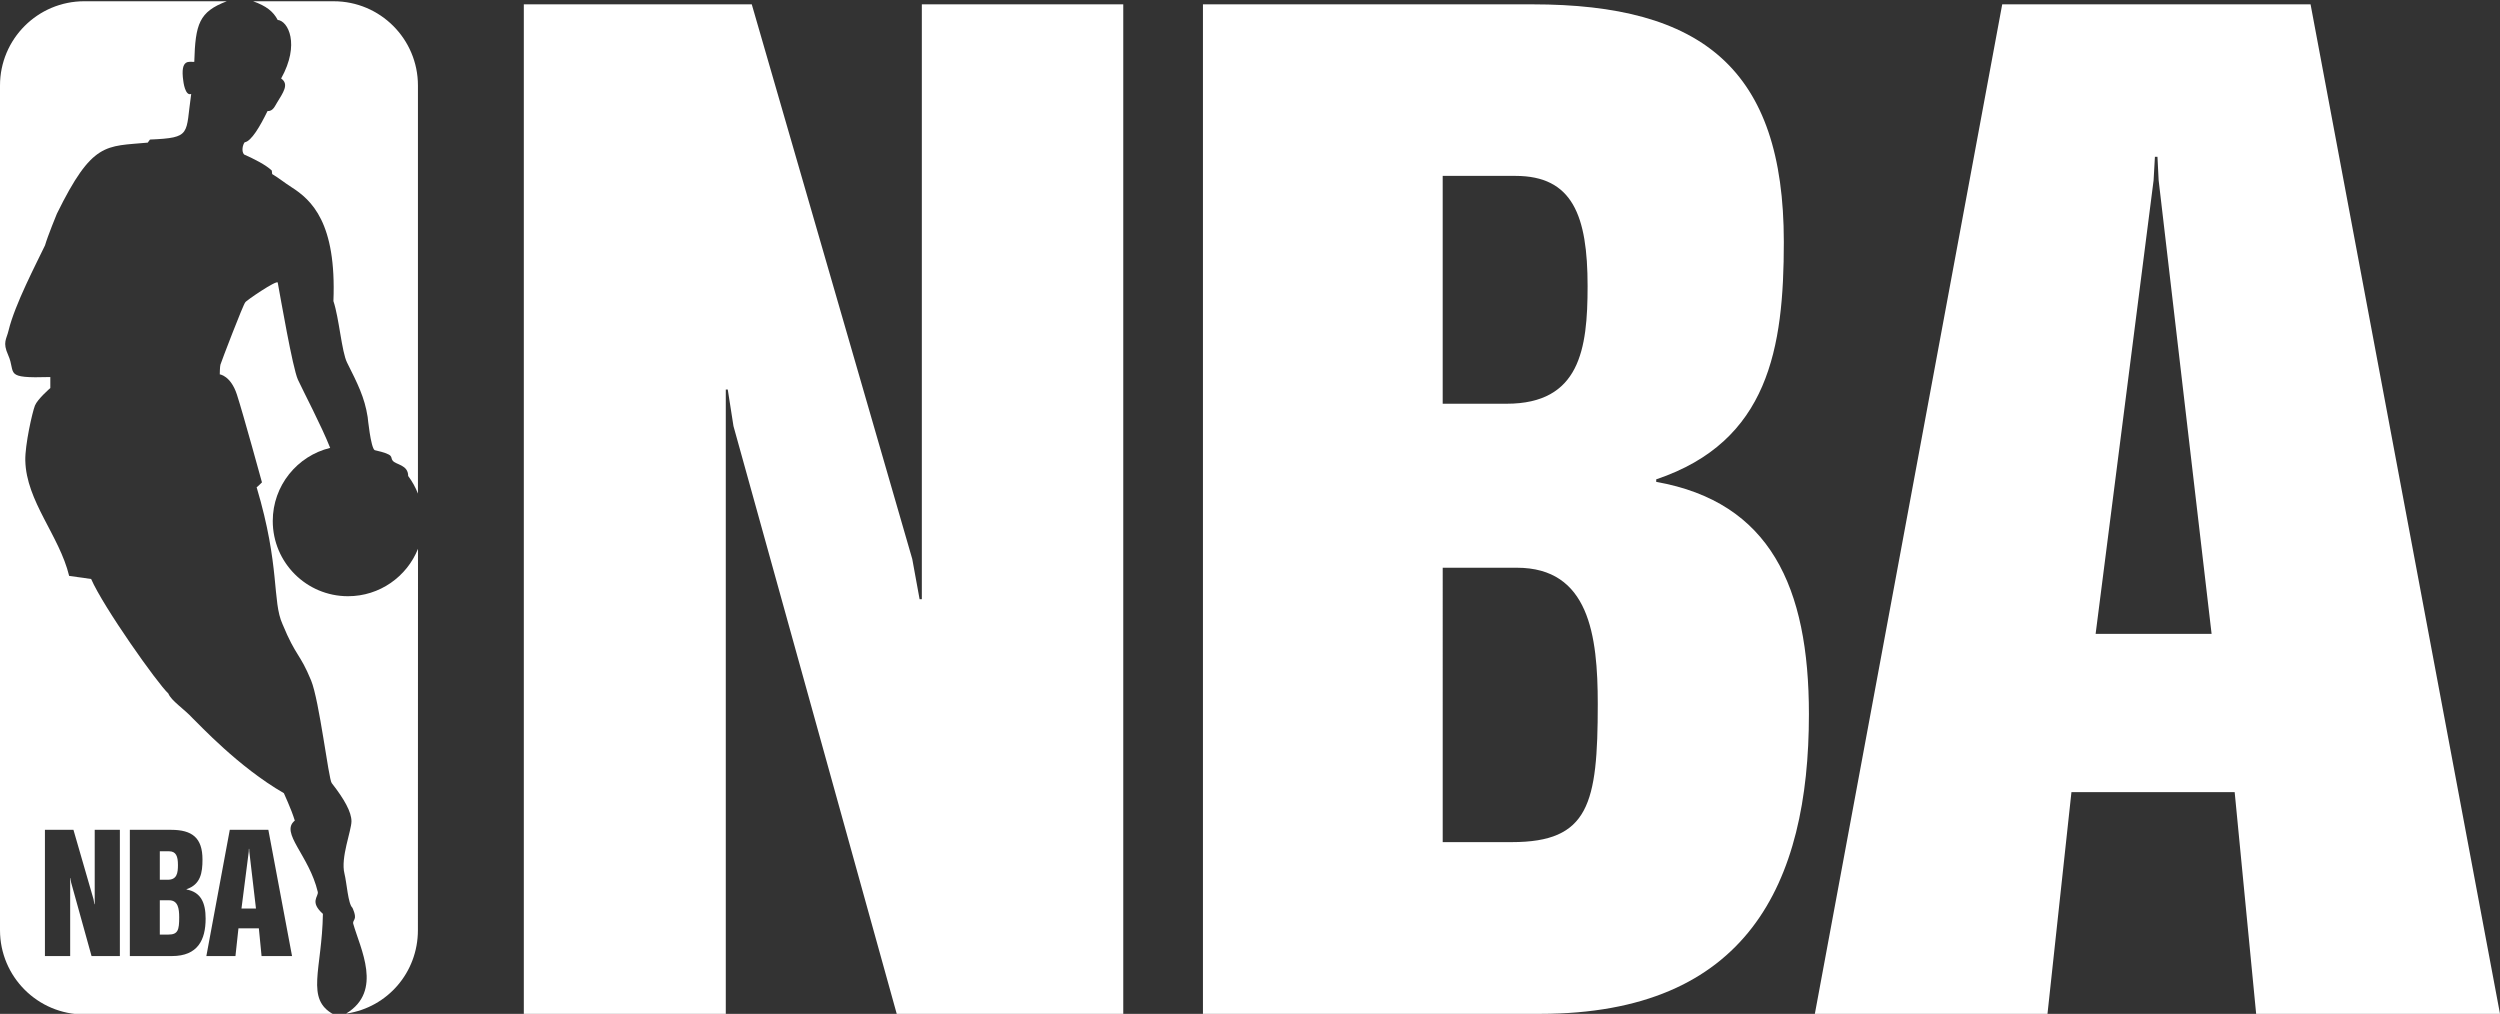 <?xml version="1.0" encoding="utf-8"?>
<!-- Generator: Adobe Illustrator 16.0.0, SVG Export Plug-In . SVG Version: 6.00 Build 0)  -->
<!DOCTYPE svg PUBLIC "-//W3C//DTD SVG 1.1//EN" "http://www.w3.org/Graphics/SVG/1.1/DTD/svg11.dtd">
<svg version="1.1" id="Layer_1" xmlns="http://www.w3.org/2000/svg" xmlns:xlink="http://www.w3.org/1999/xlink" x="0px" y="0px"
	 width="139.9px" height="56.735px" viewBox="0 0 139.9 56.735" enable-background="new 0 0 139.9 56.735" xml:space="preserve">
<rect x="0" y="0" width="139.9" height="56.735" fill="#333333" stroke="none"/>
<path fill="#FFFFFF" d="M18.07,51.14c-0.752-0.673-0.247-0.954-0.285-1.223c-0.489-2.064-2.135-3.318-1.288-3.996
	c-0.205-0.677-0.611-1.512-0.611-1.535c-2.557-1.474-4.743-3.855-5.112-4.2c-0.442-0.489-1.204-0.981-1.351-1.374
	C8.809,38.246,5.785,33.971,5.1,32.4l-1.23-0.173c-0.552-2.269-2.405-4.175-2.454-6.459c-0.021-0.864,0.392-2.702,0.539-3.073
	c0.147-0.366,0.861-0.98,0.861-0.98v-0.616c-2.668,0.08-1.896-0.193-2.359-1.229c-0.322-0.719-0.095-0.875,0.022-1.375
	c0.352-1.461,1.549-3.736,2.04-4.765c0.148-0.518,0.664-1.77,0.664-1.77c1.991-4.053,2.729-3.758,5.085-3.979l0.124-0.172
	c2.365-0.1,1.979-0.286,2.308-2.554c-0.344,0.146-0.441-0.713-0.441-0.713c-0.191-1.303,0.356-1.057,0.613-1.081
	c0.061-2.128,0.271-2.801,1.82-3.391H4.718C2.111,0.07,0,2.181,0,4.787v47.265c0,2.604,2.111,4.717,4.718,4.717h13.955
	C17.073,55.91,18.021,54.262,18.07,51.14 M6.708,53.501H5.123l-1.142-4.113L3.94,49.132H3.927v4.369H2.514v-7.064h1.596l1.122,3.88
	L5.283,50.6H5.3v-4.163h1.408V53.501z M9.624,53.501H7.266v-7.064h2.307c1.185,0,1.758,0.45,1.758,1.662
	c0,0.742-0.104,1.396-0.892,1.661v0.017c0.797,0.143,1.068,0.735,1.068,1.627C11.507,52.59,11.073,53.501,9.624,53.501
	 M14.637,53.501l-0.152-1.553h-1.141l-0.168,1.553h-1.628l1.311-7.064h2.158l1.326,7.064H14.637z"/>
<polygon fill="#FFFFFF" points="14.324,50.841 13.513,50.841 13.919,47.668 13.927,47.504 13.945,47.504 13.953,47.668 "/>
<path fill="#FFFFFF" d="M10.028,51.333c0,0.699-0.063,0.966-0.601,0.966H8.943v-1.92h0.519
	C9.966,50.379,10.028,50.848,10.028,51.333"/>
<path fill="#FFFFFF" d="M9.958,48.408c0,0.442-0.054,0.823-0.568,0.823H8.943v-1.594h0.51C9.853,47.637,9.958,47.913,9.958,48.408"
	/>
<path fill="#FFFFFF" d="M23.388,4.788v22.833c-0.135-0.345-0.311-0.669-0.547-0.985c0.002-0.629-0.682-0.622-0.866-0.857
	c-0.17-0.209,0.173-0.321-1.007-0.588c-0.222-0.122-0.394-1.856-0.394-1.856c-0.172-1.105-0.563-1.866-1.153-3.046
	c-0.301-0.6-0.441-2.481-0.763-3.439c0.178-4.389-1.225-5.662-2.355-6.381c-0.429-0.276-0.652-0.474-1.073-0.729l-0.02-0.195
	c-0.33-0.319-0.997-0.654-1.55-0.899c-0.161-0.172-0.079-0.548,0.031-0.683c0.367-0.05,0.857-0.883,1.279-1.747
	c0.309,0.021,0.421-0.298,0.53-0.467c0.335-0.556,0.699-1.035,0.232-1.356c1.071-1.925,0.383-3.229-0.193-3.277
	c-0.248-0.479-0.651-0.786-1.375-1.045h4.508C21.276,0.07,23.388,2.182,23.388,4.788"/>
<path fill="#FFFFFF" d="M23.391,30.712l-0.005,21.339c0,2.373-1.706,4.314-3.967,4.663h-0.043c2.064-1.255,0.783-3.629,0.388-5.031
	c-0.021-0.077,0.04-0.182,0.074-0.246c0.104-0.192-0.117-0.638-0.117-0.638c-0.245-0.22-0.313-1.383-0.446-1.916
	c-0.223-0.885,0.393-2.405,0.393-2.923c0-0.516-0.393-1.229-1.105-2.139c-0.173-0.196-0.692-4.627-1.155-5.746
	c-0.639-1.549-0.834-1.302-1.598-3.146c-0.59-1.303-0.122-3.219-1.45-7.666c0.008,0.023,0.299-0.27,0.299-0.27
	s-1.058-3.857-1.402-4.914c-0.345-1.056-0.959-1.13-0.959-1.13s0.005-0.429,0.036-0.54c0.05-0.172,1.28-3.387,1.39-3.489
	c0.006-0.072,1.784-1.284,1.818-1.105c0.146,0.788,0.835,4.791,1.128,5.429c0.295,0.64,1.327,2.605,1.806,3.82
	c-1.844,0.447-3.213,2.11-3.213,4.09c0,2.326,1.883,4.21,4.21,4.21C21.245,33.366,22.77,32.267,23.391,30.712"/>
<polygon fill="#FFFFFF" points="62.858,0.243 62.858,56.735 50.181,56.735 41.045,23.844 40.726,21.8 40.615,21.8 40.615,56.735 
	29.313,56.735 29.313,0.243 42.069,0.243 51.05,31.282 51.461,33.533 51.586,33.533 51.586,0.243 "/>
<path fill="#FFFFFF" d="M92.682,26.965v-0.141c6.302-2.122,7.141-7.347,7.141-13.284c0-9.698-4.594-13.297-14.061-13.297H67.317
	v56.492h18.865c11.587,0,15.045-7.285,15.045-16.769C101.228,32.837,99.054,28.097,92.682,26.965 M80.733,9.843h4.073
	c3.189,0,4.036,2.211,4.036,6.169c0,3.525-0.428,6.581-4.533,6.581h-3.576V9.843z M84.6,47.125h-3.866V31.77h4.146
	c4.038,0,4.531,3.762,4.531,7.628C89.41,44.997,88.917,47.125,84.6,47.125"/>
<path fill="#FFFFFF" d="M129.299,0.243h-17.255l-10.485,56.492h13.018l1.341-12.408h9.134l1.202,12.408H139.9L129.299,0.243z
	 M117.271,35.471l3.244-25.38l0.074-1.315h0.143l0.066,1.315l2.963,25.38H117.271z"/>
</svg>
